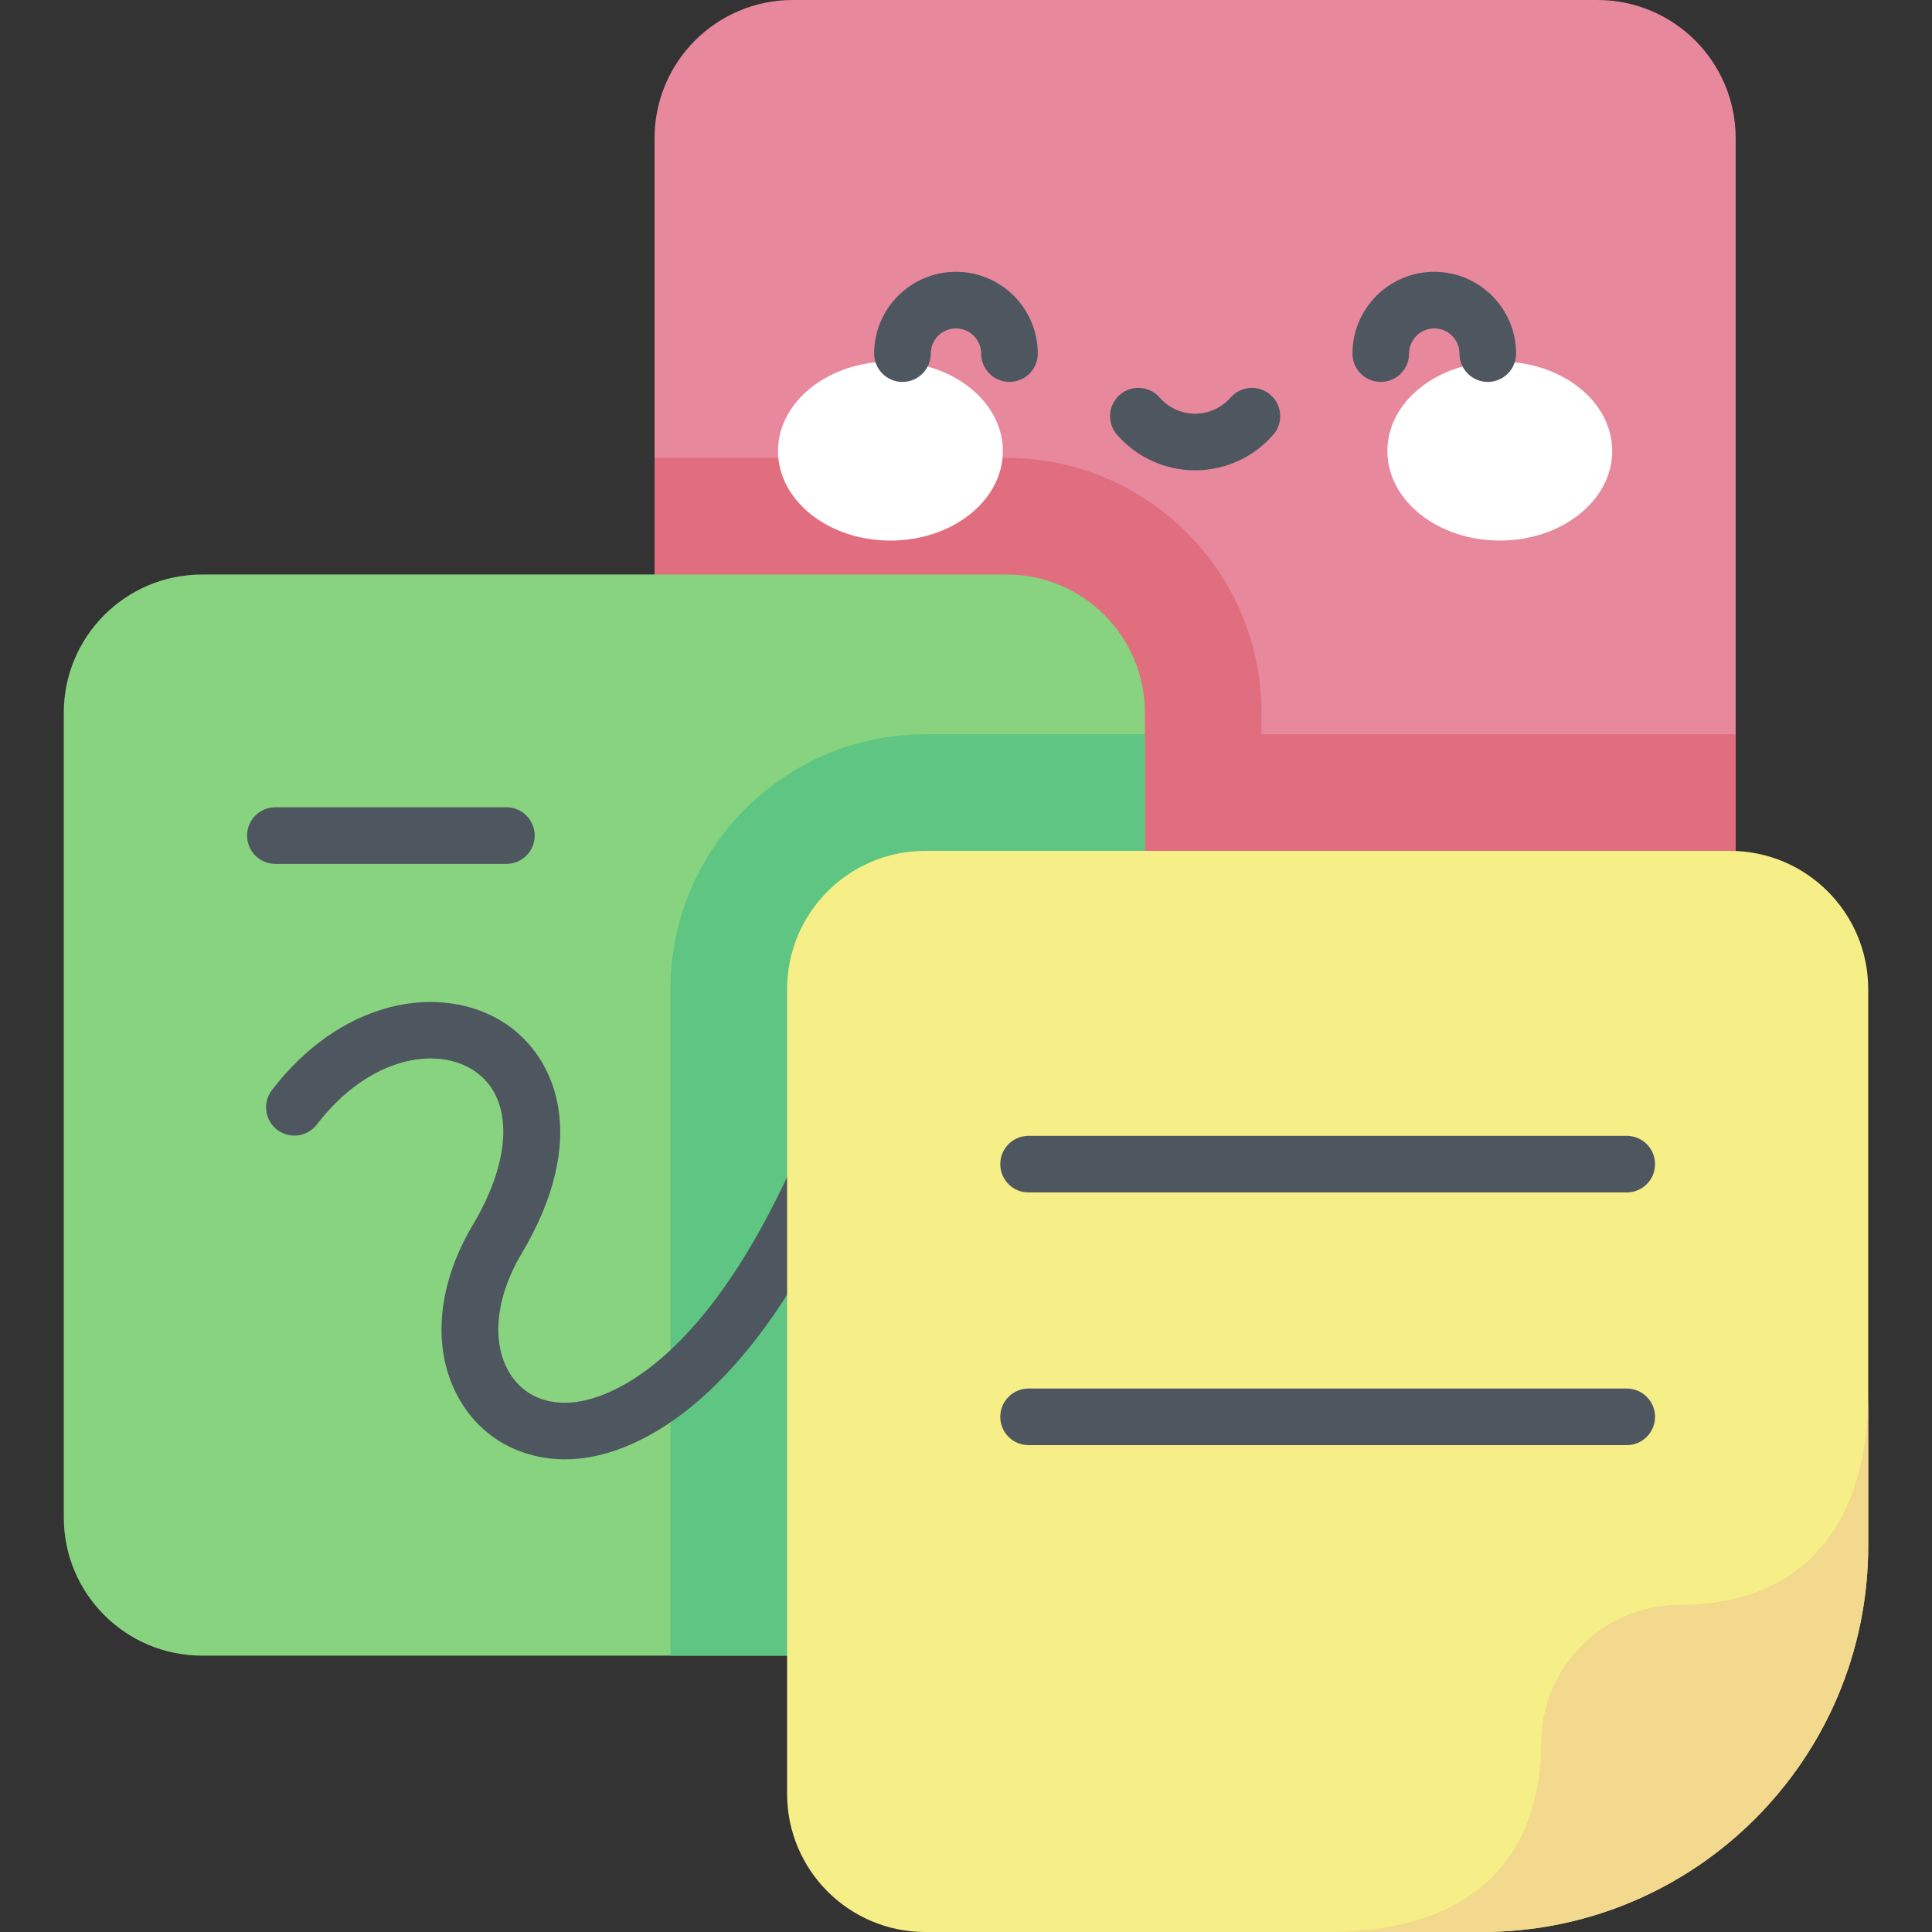 <svg id="Capa_1" enable-background="new 0 0 512 512" height="512" viewBox="0 0 512 512" width="512" xmlns="http://www.w3.org/2000/svg"><rect x="0" y="0" width="512" height="512" fill="#333333" stroke="none"/><g><path d="m173.464 249.872c0 20.234 16.403 36.637 36.637 36.637h213.235c20.234 0 36.637-16.403 36.637-36.637v-213.235c0-20.234-16.403-36.637-36.637-36.637h-213.235c-20.234 0-36.637 16.403-36.637 36.637z" fill="#e7889d"/><path d="m458.459 194.585h-124.14v-5.695c0-37.243-30.299-67.543-67.543-67.543h-93.312v128.525c0 20.234 16.403 36.637 36.637 36.637h213.235c20.234 0 36.637-16.403 36.637-36.637v-55.249c-.505-.011-1.007-.038-1.514-.038z" fill="#e16e7e"/><path d="m16.904 402.125c0 20.234 16.403 36.637 36.637 36.637h213.235c20.234 0 36.637-16.403 36.637-36.637v-213.235c0-20.234-16.403-36.637-36.637-36.637h-213.235c-20.234 0-36.637 16.403-36.637 36.637z" fill="#88d37f"/><path d="m245.224 194.585c-37.243 0-67.543 30.299-67.543 67.543v176.634h89.094c20.234 0 36.637-16.403 36.637-36.637v-207.54z" fill="#5ec682"/><path d="m149.752 386.734c-11.297 0-21.264-5.255-27.164-14.503-8.313-13.029-7.295-30.834 2.722-47.628 10.592-17.758 10.774-33.757.462-40.759-9.85-6.69-27.852-3.994-41.813 14.173-2.524 3.285-7.231 3.9-10.517 1.376-3.284-2.524-3.9-7.233-1.376-10.517 8.696-11.315 19.503-18.904 31.253-21.945 11.16-2.887 22.414-1.246 30.88 4.503 13.228 8.983 22.211 30.31 3.993 60.853-6.943 11.64-8.076 23.854-2.958 31.875 3.546 5.559 9.517 8.204 16.819 7.451 8.495-.876 38.318-9.296 65.426-80.825 1.468-3.873 5.797-5.823 9.671-4.355s5.823 5.798 4.355 9.671c-29.328 77.389-64.257 89.022-77.913 90.431-1.294.133-2.576.199-3.84.199z" fill="#4e5660"/><path d="m134.201 228.937h-61.227c-4.142 0-7.5-3.358-7.5-7.5s3.358-7.5 7.5-7.5h61.227c4.142 0 7.5 3.358 7.5 7.5s-3.358 7.5-7.5 7.5z" fill="#4e5660"/><path d="m245.224 512h147.478c56.551 0 102.394-45.844 102.394-102.394v-147.478c0-20.234-16.403-36.637-36.637-36.637h-213.235c-20.234 0-36.637 16.403-36.637 36.637v213.235c0 20.234 16.403 36.637 36.637 36.637z" fill="#f6ee86"/><path d="m392.702 512c56.551 0 102.394-45.844 102.394-102.394v-40.861c0 41.768-23.121 56.591-50.022 56.592-20.201.001-36.64 16.44-36.641 36.641-.001 26.901-14.823 50.022-56.591 50.022z" fill="#f2d98d"/><g fill="#4e5660"><path d="m431.104 316.009h-158.524c-4.142 0-7.5-3.358-7.5-7.5s3.358-7.5 7.5-7.5h158.524c4.142 0 7.5 3.358 7.5 7.5s-3.358 7.5-7.5 7.5z"/><path d="m431.104 382.977h-158.524c-4.142 0-7.5-3.358-7.5-7.5s3.358-7.5 7.5-7.5h158.524c4.142 0 7.5 3.358 7.5 7.5s-3.358 7.5-7.5 7.5z"/></g><g><g fill="#fff"><ellipse cx="235.976" cy="119.53" rx="29.792" ry="23.725"/><ellipse cx="397.46" cy="119.53" rx="29.792" ry="23.725"/></g><g fill="#4e5660"><path d="m267.52 101.212c-4.142 0-7.5-3.358-7.5-7.5 0-3.684-2.997-6.681-6.681-6.681s-6.681 2.997-6.681 6.681c0 4.142-3.358 7.5-7.5 7.5s-7.5-3.358-7.5-7.5c0-11.955 9.726-21.681 21.681-21.681s21.681 9.726 21.681 21.681c0 4.142-3.358 7.5-7.5 7.5z"/><path d="m394.278 101.212c-4.142 0-7.5-3.358-7.5-7.5 0-3.684-2.997-6.681-6.681-6.681s-6.68 2.997-6.68 6.681c0 4.142-3.358 7.5-7.5 7.5s-7.5-3.358-7.5-7.5c0-11.955 9.726-21.681 21.68-21.681 11.955 0 21.681 9.726 21.681 21.681 0 4.142-3.358 7.5-7.5 7.5z"/><path d="m316.718 124.639c-7.933 0-15.477-3.436-20.696-9.425-2.721-3.123-2.396-7.86.727-10.582 3.123-2.721 7.86-2.396 10.582.727 2.37 2.72 5.792 4.28 9.388 4.28 3.595 0 7.017-1.56 9.388-4.28 2.722-3.123 7.458-3.448 10.582-.726 3.123 2.721 3.448 7.459.726 10.582-5.221 5.989-12.765 9.424-20.697 9.424z"/></g></g></g></svg>